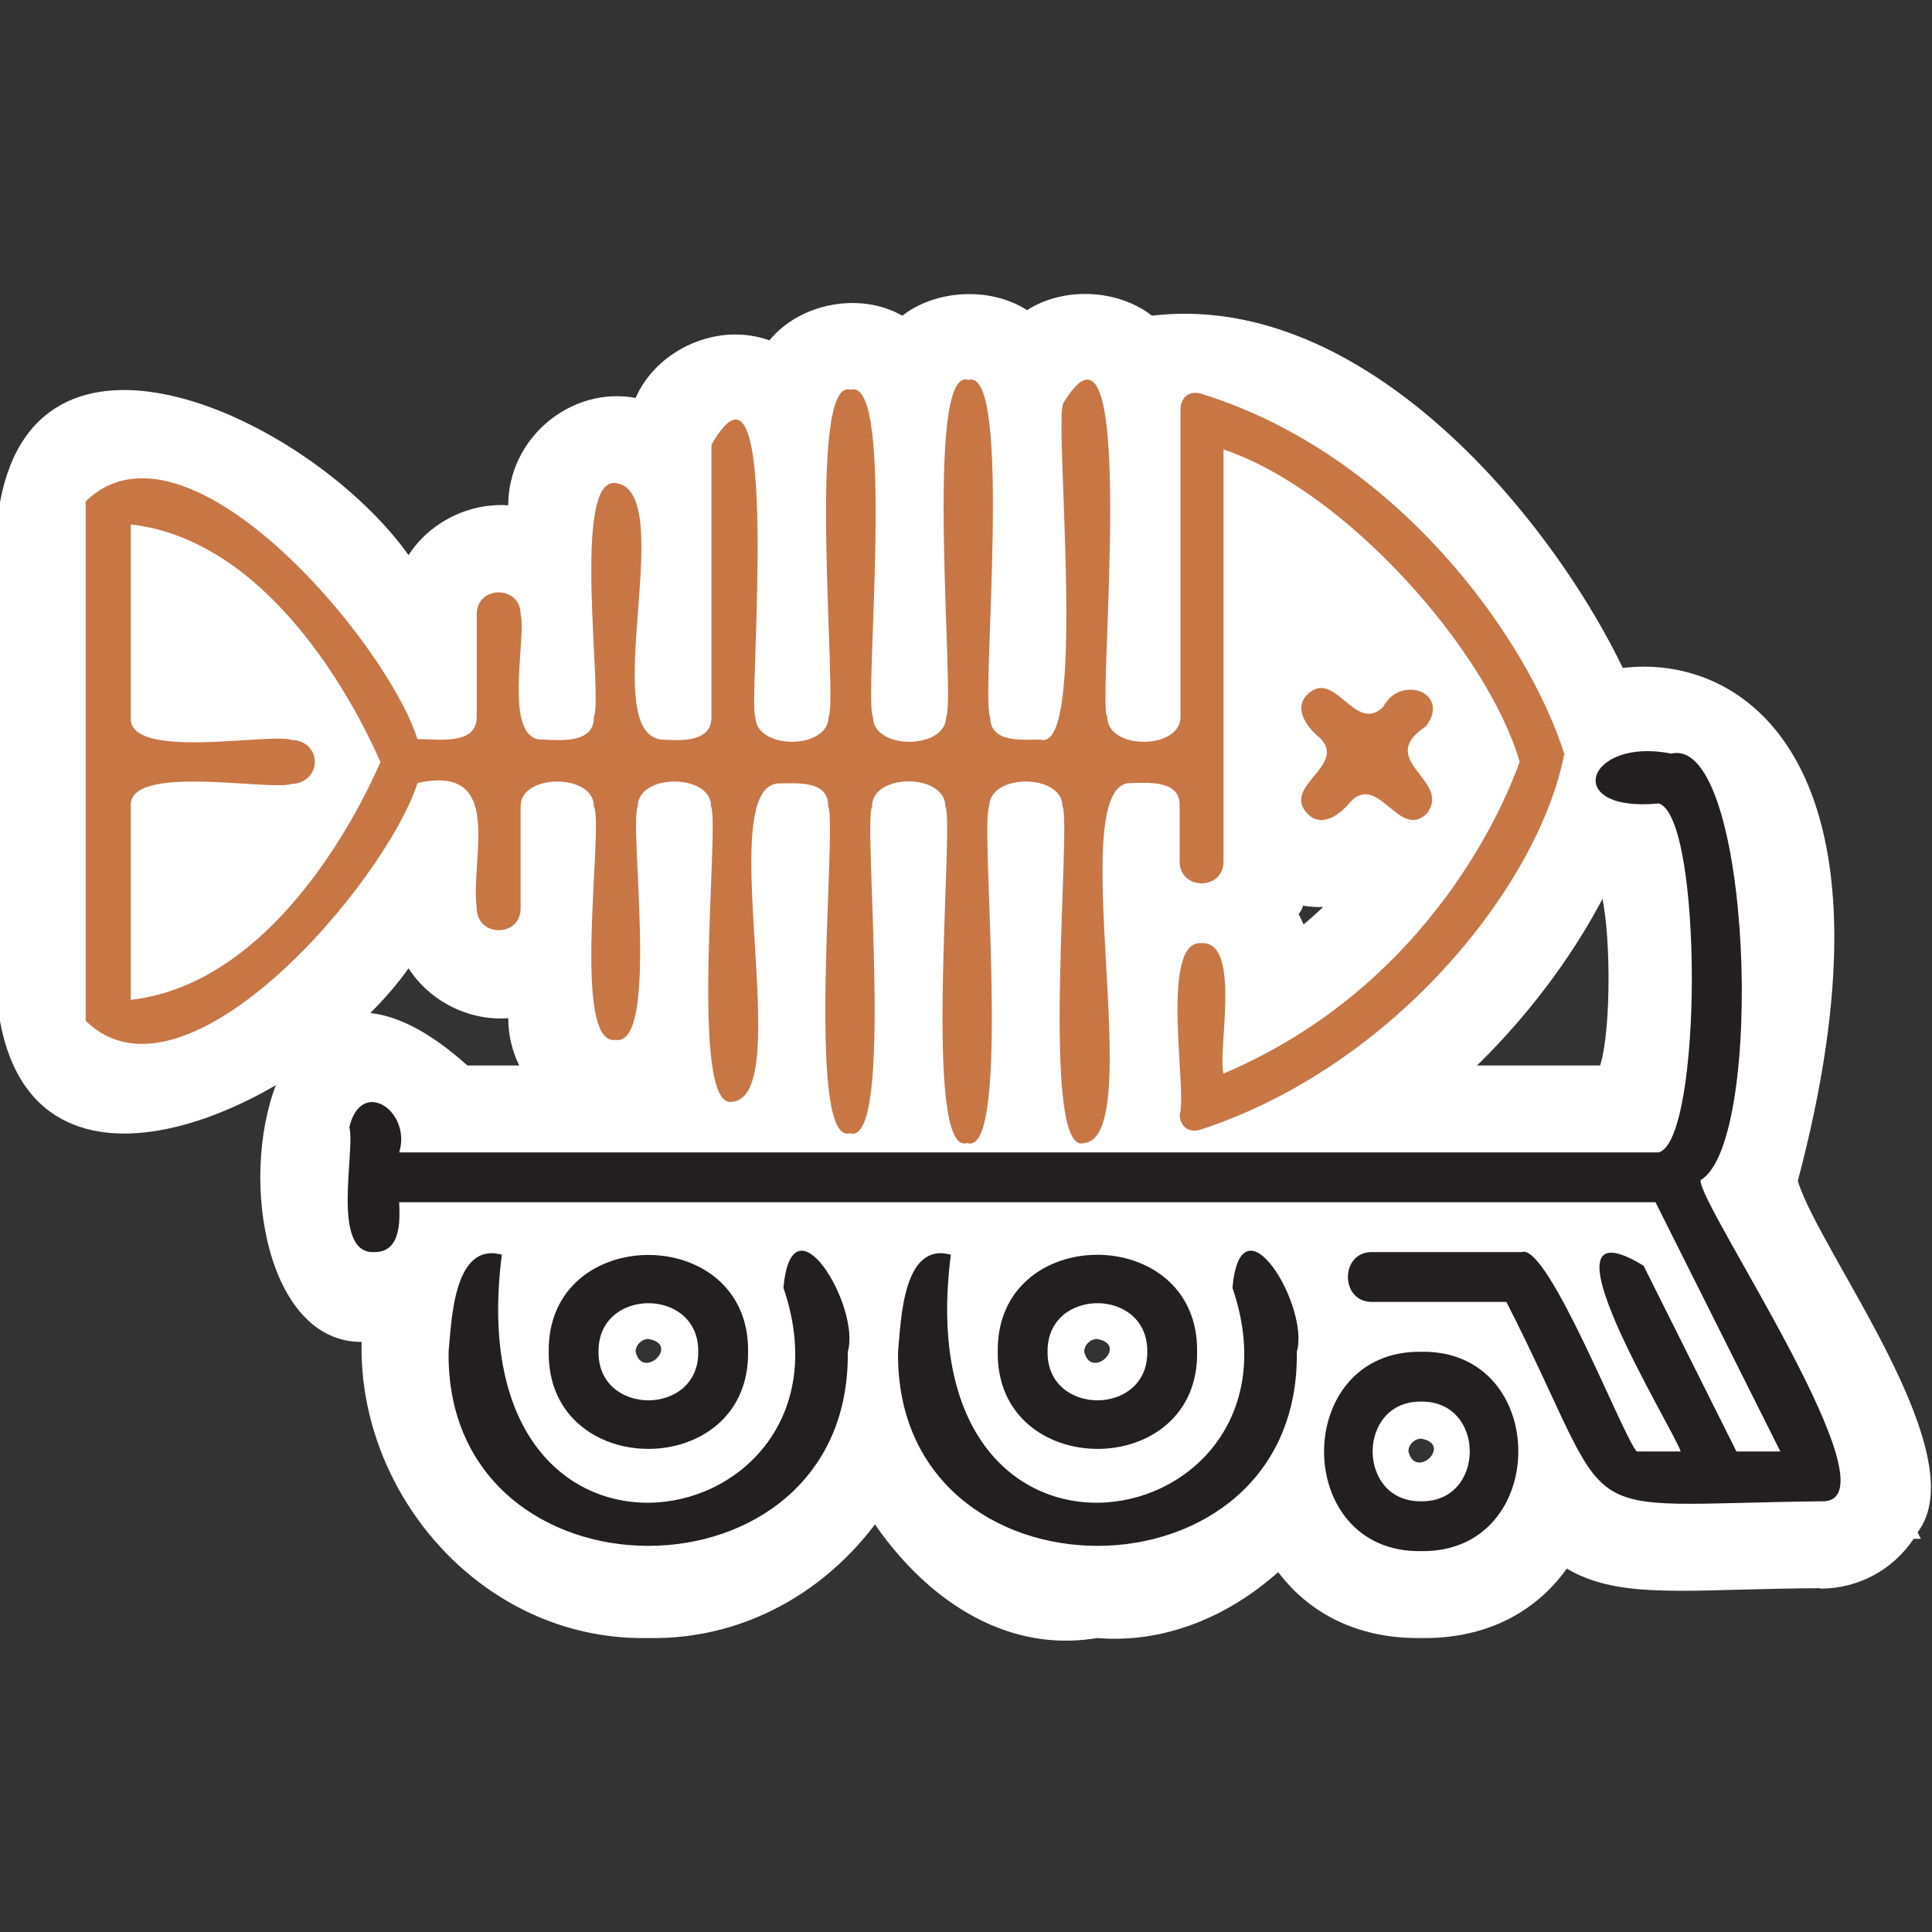 <svg xmlns="http://www.w3.org/2000/svg" id="a" viewBox="0 0 45.35 45.35"><rect x="0" y="0" width="45.35" height="45.35" fill="#333333" stroke="none"/><defs><style>.f{fill:#fff}.g{fill:#8b5e3c}.h{fill:#c97645}.i{fill:#231f20}</style></defs><path d="M36.73 17.73c-.87-2.78-3.97-7.07-8.51-8.48-.28-.1-.51.06-.51.36v7.21c.01.79-1.73.79-1.72 0-.25-.16.78-10.35-1.03-7.36-.23.4.58 8.24-.54 7.9-.43 0-1.18.09-1.18-.54-.22-.37.55-8.24-.51-7.9-1.06-.37-.3 7.56-.52 7.9 0 .79-1.73.79-1.72 0-.22-.38.55-7.99-.52-7.67-1.06-.35-.3 7.32-.52 7.67 0 .79-1.72.79-1.72 0-.18-.19.66-9.35-1.03-6.38v6.38c.01.63-.75.56-1.18.54-1.52-.18.42-5.81-1.06-6.02-1.06-.17-.3 5.04-.52 5.48.01.63-.75.56-1.18.54-.99.07-.39-2.44-.54-2.93.01-.7-1.04-.7-1.03 0v2.38c.02.71-.95.53-1.39.54-.75-2.33-5.45-7.87-7.79-5.58v12.19c2.33 2.29 7.04-3.25 7.79-5.58 2.07-.46 1.23 1.78 1.39 2.93 0 .7 1.04.7 1.03 0v-2.38c-.01-.78 1.73-.78 1.72 0 .24.45-.55 5.63.51 5.48 1.04.17.31-5.04.52-5.48 0-.78 1.73-.78 1.72 0 .21.4-.54 7.19.51 6.93 1.49-.15-.47-7.35 1.06-7.47.43 0 1.19-.09 1.18.54.22.37-.55 7.99.51 7.67 1.06.35.3-7.32.52-7.67 0-.79 1.72-.78 1.72 0 .22.36-.55 8.24.51 7.9 1.07.37.29-7.57.52-7.9 0-.78 1.72-.78 1.72 0 .22.36-.55 8.25.51 7.9 1.5-.14-.49-8.35 1.06-8.45.42 0 1.2-.09 1.18.54v1.29c-.01.7 1.04.7 1.03 0v-9.66c2.9.98 6.2 4.75 6.95 7.33-.3.86-2.05 5.24-6.95 7.32-.15-.48.43-3.11-.51-3.06-1.01-.1-.33 3.55-.52 4.01 0 .3.23.46.51.36 4.56-1.5 7.92-5.76 8.51-8.78M3.07 23.46v-4.52c-.1-1.04 3.3-.36 3.78-.54.3 0 .54-.23.54-.52s-.24-.51-.54-.51c-.49-.18-3.87.5-3.78-.54v-4.52c3.43.39 5.45 4.63 5.86 5.58-.41.94-2.42 5.18-5.86 5.58" class="g"/><path d="M25.48 28.88c-.51 0-.98-.15-1.37-.41-.86.55-2.13.5-2.93-.13-1 .57-2.41.29-3.12-.58-1.21.45-2.64-.2-3.14-1.34-1.54.28-2.99-.95-2.99-2.52-.94.07-1.85-.41-2.34-1.17C7.37 25.87.92 28.98 0 23.97V11.79c.92-5.01 7.36-1.89 9.59 1.24.49-.76 1.4-1.23 2.34-1.17 0-1.57 1.46-2.8 2.99-2.52.5-1.14 1.93-1.79 3.14-1.35.71-.87 2.12-1.15 3.12-.58.8-.62 2.07-.68 2.93-.13.85-.55 2.12-.5 2.93.13 5.72-.68 10.64 6.43 11.66 9.78.22 4.1-5.79 11.72-11.66 11.16-.43.33-.97.53-1.55.53Zm5-7.43c.04.08.08.16.12.25 1.59-1.34 2.48-2.9 2.9-3.82-.5-1.15-1.65-2.78-2.7-3.66-.1.95.28 6.49-.31 7.23Z" class="f"/><path d="M33.47 17.05c.6-.79-.6-1.23-1-.46-.66.66-1.14-.92-1.78-.29-.34.33-.01.78.29 1.02.66.65-.91 1.13-.29 1.78.34.35.78.01 1.02-.29.66-.66 1.13.91 1.78.29.61-.79-1.24-1.24-.02-2.05" class="g"/><path d="M31.05 21.29c-1.8.06-3.09-2-2.32-3.58-.99-2.04 1.32-4.36 3.37-3.37 2.02-1 4.37 1.31 3.36 3.36 1.01 2.03-1.34 4.36-3.36 3.37-.32.14-.68.22-1.04.22Zm.96-3.59s.05.06.08.08l.08-.08c-.03-.03-.05-.06-.08-.08-.03.03-.06.05-.08.08" class="f"/><path d="M8.78 29.39c.63.01.61-.72.59-1.17h29.49l2.93 5.85h-1.03l-2.18-4.36c-2.71-1.65.74 3.89.87 4.36h-1.03c-.31-.31-2.08-4.9-2.7-4.68h-3.51c-.76-.01-.76 1.18 0 1.17h3.15c2.74 5.39 1.23 4.75 7.39 4.68 1.93.08-2.93-7.02-2.83-7.54 1.53-.9 1.2-10.46-.69-10.01-1.99-.4-2.6 1.39-.29 1.17 1.03.33 1.03 7.87 0 8.19H9.37c.3-.96-.89-1.78-1.17-.59.15.52-.45 2.99.59 2.93" class="i"/><path d="M42.73 37.28c-5.4.02-6.41.89-8.65-4.68-1.8.17-4.32-.06-4.5-2.34H10.97c-6.48 5.82-6.48-11.08 0-5.25h26.59c.27-.84.26-3.34-.01-4.16-8.25-4.69 9.51-11.47 4.65 6.87.51 1.68 4.21 6.43 2.81 8.25l.08.15h-.17c-.49.73-1.3 1.17-2.19 1.17Z" class="f"/><path d="M11.77 29.45c-1.12-.3-1.17 1.54-1.24 2.28-.08 6.07 9.45 6.08 9.37 0 .31-1.06-1.31-3.75-1.51-1.5 2.02 5.91-7.71 7.78-6.61-.78" class="i"/><path d="M15.22 38.45c-4.83.1-8.23-5.29-6.07-9.6 1.88-3.43 6.43-.32 4.6 2.88 0 .81.66 1.47 1.47 1.47 1.05.02 1.8-1.15 1.32-2.1-1.51-3.04 3.32-5.35 4.74-2.26 2.17 4.32-1.24 9.71-6.07 9.61Zm5.01-9.11" class="f"/><path d="M17.56 31.73c.04-3.03-4.72-3.03-4.68 0-.04 3.04 4.72 3.04 4.68 0m-3.51 0c-.02-1.52 2.36-1.52 2.34 0 .02 1.52-2.36 1.52-2.34 0" class="i"/><path d="M15.22 36.11c-5.68.08-5.68-8.84 0-8.76 5.68-.08 5.68 8.84 0 8.76m0-4.68c-.16 0-.3.14-.3.3.16.68 1.06-.17.3-.3" class="f"/><path d="M33.36 31.73c-3.04-.04-3.04 4.73 0 4.68 3.04.04 3.04-4.73 0-4.68m0 3.51c-1.52.02-1.52-2.36 0-2.34 1.52-.02 1.52 2.36 0 2.34" class="i"/><path d="M33.36 38.45c-5.68.08-5.68-8.84 0-8.76 5.68-.08 5.68 8.84 0 8.76m0-4.68c-.16 0-.3.14-.3.3.17.68 1.05-.17.3-.3" class="f"/><path d="M28.1 31.73c.04-3.03-4.72-3.04-4.68 0-.04 3.04 4.73 3.04 4.68 0m-3.51 0c-.02-1.52 2.36-1.52 2.34 0 .02 1.52-2.36 1.52-2.34 0" class="i"/><path d="M25.75 36.11c-5.68.08-5.68-8.84 0-8.76 5.68-.08 5.68 8.84 0 8.76m0-4.68c-.16 0-.3.14-.3.3.16.68 1.06-.17.3-.3" class="f"/><path d="M22.31 29.45c-1.12-.3-1.16 1.54-1.23 2.28-.08 6.08 9.45 6.07 9.36 0 .31-1.06-1.31-3.75-1.51-1.5 2.02 5.91-7.71 7.78-6.61-.78" class="i"/><path d="M25.75 38.45c-6.29 1.06-10.16-11.91-2.58-10.85 1.71.75 1.67 2.65 1.11 4.13-.03 1.91 2.97 1.91 2.94 0-1.13-2.17.48-5.12 3.11-4.23 4.93 3.09.81 11.39-4.58 10.95m5.01-9.1" class="f"/><path d="M36.73 17.73c-.87-2.78-3.97-7.07-8.51-8.48-.28-.1-.51.06-.51.36v7.21c.01.79-1.73.79-1.72 0-.25-.16.78-10.35-1.03-7.36-.23.4.58 8.24-.54 7.9-.43 0-1.18.09-1.18-.54-.22-.37.55-8.24-.51-7.9-1.06-.37-.3 7.56-.52 7.9 0 .79-1.73.79-1.72 0-.22-.38.55-7.99-.52-7.67-1.06-.35-.3 7.32-.52 7.67 0 .79-1.72.79-1.72 0-.18-.19.66-9.35-1.03-6.38v6.38c.01.63-.75.56-1.18.54-1.52-.18.42-5.81-1.06-6.02-1.06-.17-.3 5.04-.52 5.48.01.63-.75.56-1.18.54-.99.07-.39-2.44-.54-2.93.01-.7-1.04-.7-1.03 0v2.38c.02.71-.95.53-1.39.54-.75-2.33-5.45-7.87-7.79-5.58v12.19c2.33 2.29 7.04-3.25 7.79-5.58 2.07-.46 1.23 1.78 1.39 2.93 0 .7 1.04.7 1.03 0v-2.38c-.01-.78 1.73-.78 1.72 0 .24.45-.55 5.63.51 5.48 1.04.17.31-5.04.52-5.48 0-.78 1.73-.78 1.72 0 .21.4-.54 7.19.51 6.93 1.49-.15-.47-7.35 1.06-7.47.43 0 1.19-.09 1.18.54.22.37-.55 7.99.51 7.67 1.06.35.3-7.32.52-7.67 0-.79 1.72-.78 1.72 0 .22.36-.55 8.24.51 7.9 1.07.37.29-7.57.52-7.9 0-.78 1.72-.78 1.72 0 .22.36-.55 8.25.51 7.9 1.5-.14-.49-8.35 1.06-8.45.42 0 1.2-.09 1.18.54v1.29c-.01.7 1.04.7 1.03 0v-9.66c2.9.98 6.2 4.75 6.95 7.33-.3.86-2.05 5.24-6.95 7.32-.15-.48.43-3.11-.51-3.06-1.01-.1-.33 3.55-.52 4.01 0 .3.23.46.51.36 4.56-1.5 7.92-5.76 8.51-8.78M3.07 23.46v-4.52c-.1-1.04 3.3-.36 3.78-.54.3 0 .54-.23.54-.52s-.24-.51-.54-.51c-.49-.18-3.87.5-3.78-.54v-4.52c3.43.39 5.45 4.63 5.86 5.58-.41.94-2.42 5.18-5.86 5.58" class="h"/><path d="M33.47 17.05c.6-.79-.6-1.23-1-.46-.66.66-1.14-.92-1.78-.29-.34.33-.01.78.29 1.02.66.65-.91 1.13-.29 1.78.34.35.78.01 1.02-.29.66-.66 1.13.91 1.78.29.61-.79-1.24-1.24-.02-2.05" class="h"/><path d="M8.78 29.39c.63.01.61-.72.59-1.17h29.49l2.93 5.85h-1.03l-2.18-4.36c-2.71-1.65.74 3.89.87 4.36h-1.03c-.31-.31-2.08-4.9-2.7-4.68h-3.51c-.76-.01-.76 1.18 0 1.17h3.15c2.74 5.39 1.23 4.75 7.39 4.68 1.93.08-2.93-7.02-2.83-7.54 1.53-.9 1.2-10.46-.69-10.01-1.99-.4-2.6 1.39-.29 1.17 1.03.33 1.03 7.87 0 8.19H9.37c.3-.96-.89-1.78-1.17-.59.15.52-.45 2.99.59 2.93" class="i"/><path d="M11.77 29.45c-1.12-.3-1.17 1.54-1.24 2.28-.08 6.07 9.45 6.08 9.37 0 .31-1.06-1.31-3.75-1.51-1.5 2.02 5.91-7.71 7.78-6.61-.78" class="i"/><path d="M17.56 31.73c.04-3.03-4.72-3.03-4.68 0-.04 3.04 4.72 3.04 4.68 0m-3.51 0c-.02-1.52 2.36-1.52 2.34 0 .02 1.52-2.36 1.52-2.34 0M33.36 31.73c-3.04-.04-3.04 4.73 0 4.68 3.04.04 3.04-4.73 0-4.68m0 3.51c-1.52.02-1.52-2.36 0-2.34 1.52-.02 1.52 2.36 0 2.34M28.1 31.73c.04-3.03-4.72-3.04-4.68 0-.04 3.04 4.73 3.04 4.68 0m-3.51 0c-.02-1.52 2.36-1.52 2.34 0 .02 1.52-2.36 1.52-2.34 0" class="i"/><path d="M22.31 29.45c-1.12-.3-1.16 1.54-1.23 2.28-.08 6.08 9.45 6.07 9.36 0 .31-1.06-1.31-3.75-1.51-1.5 2.02 5.91-7.71 7.78-6.61-.78" class="i"/></svg>